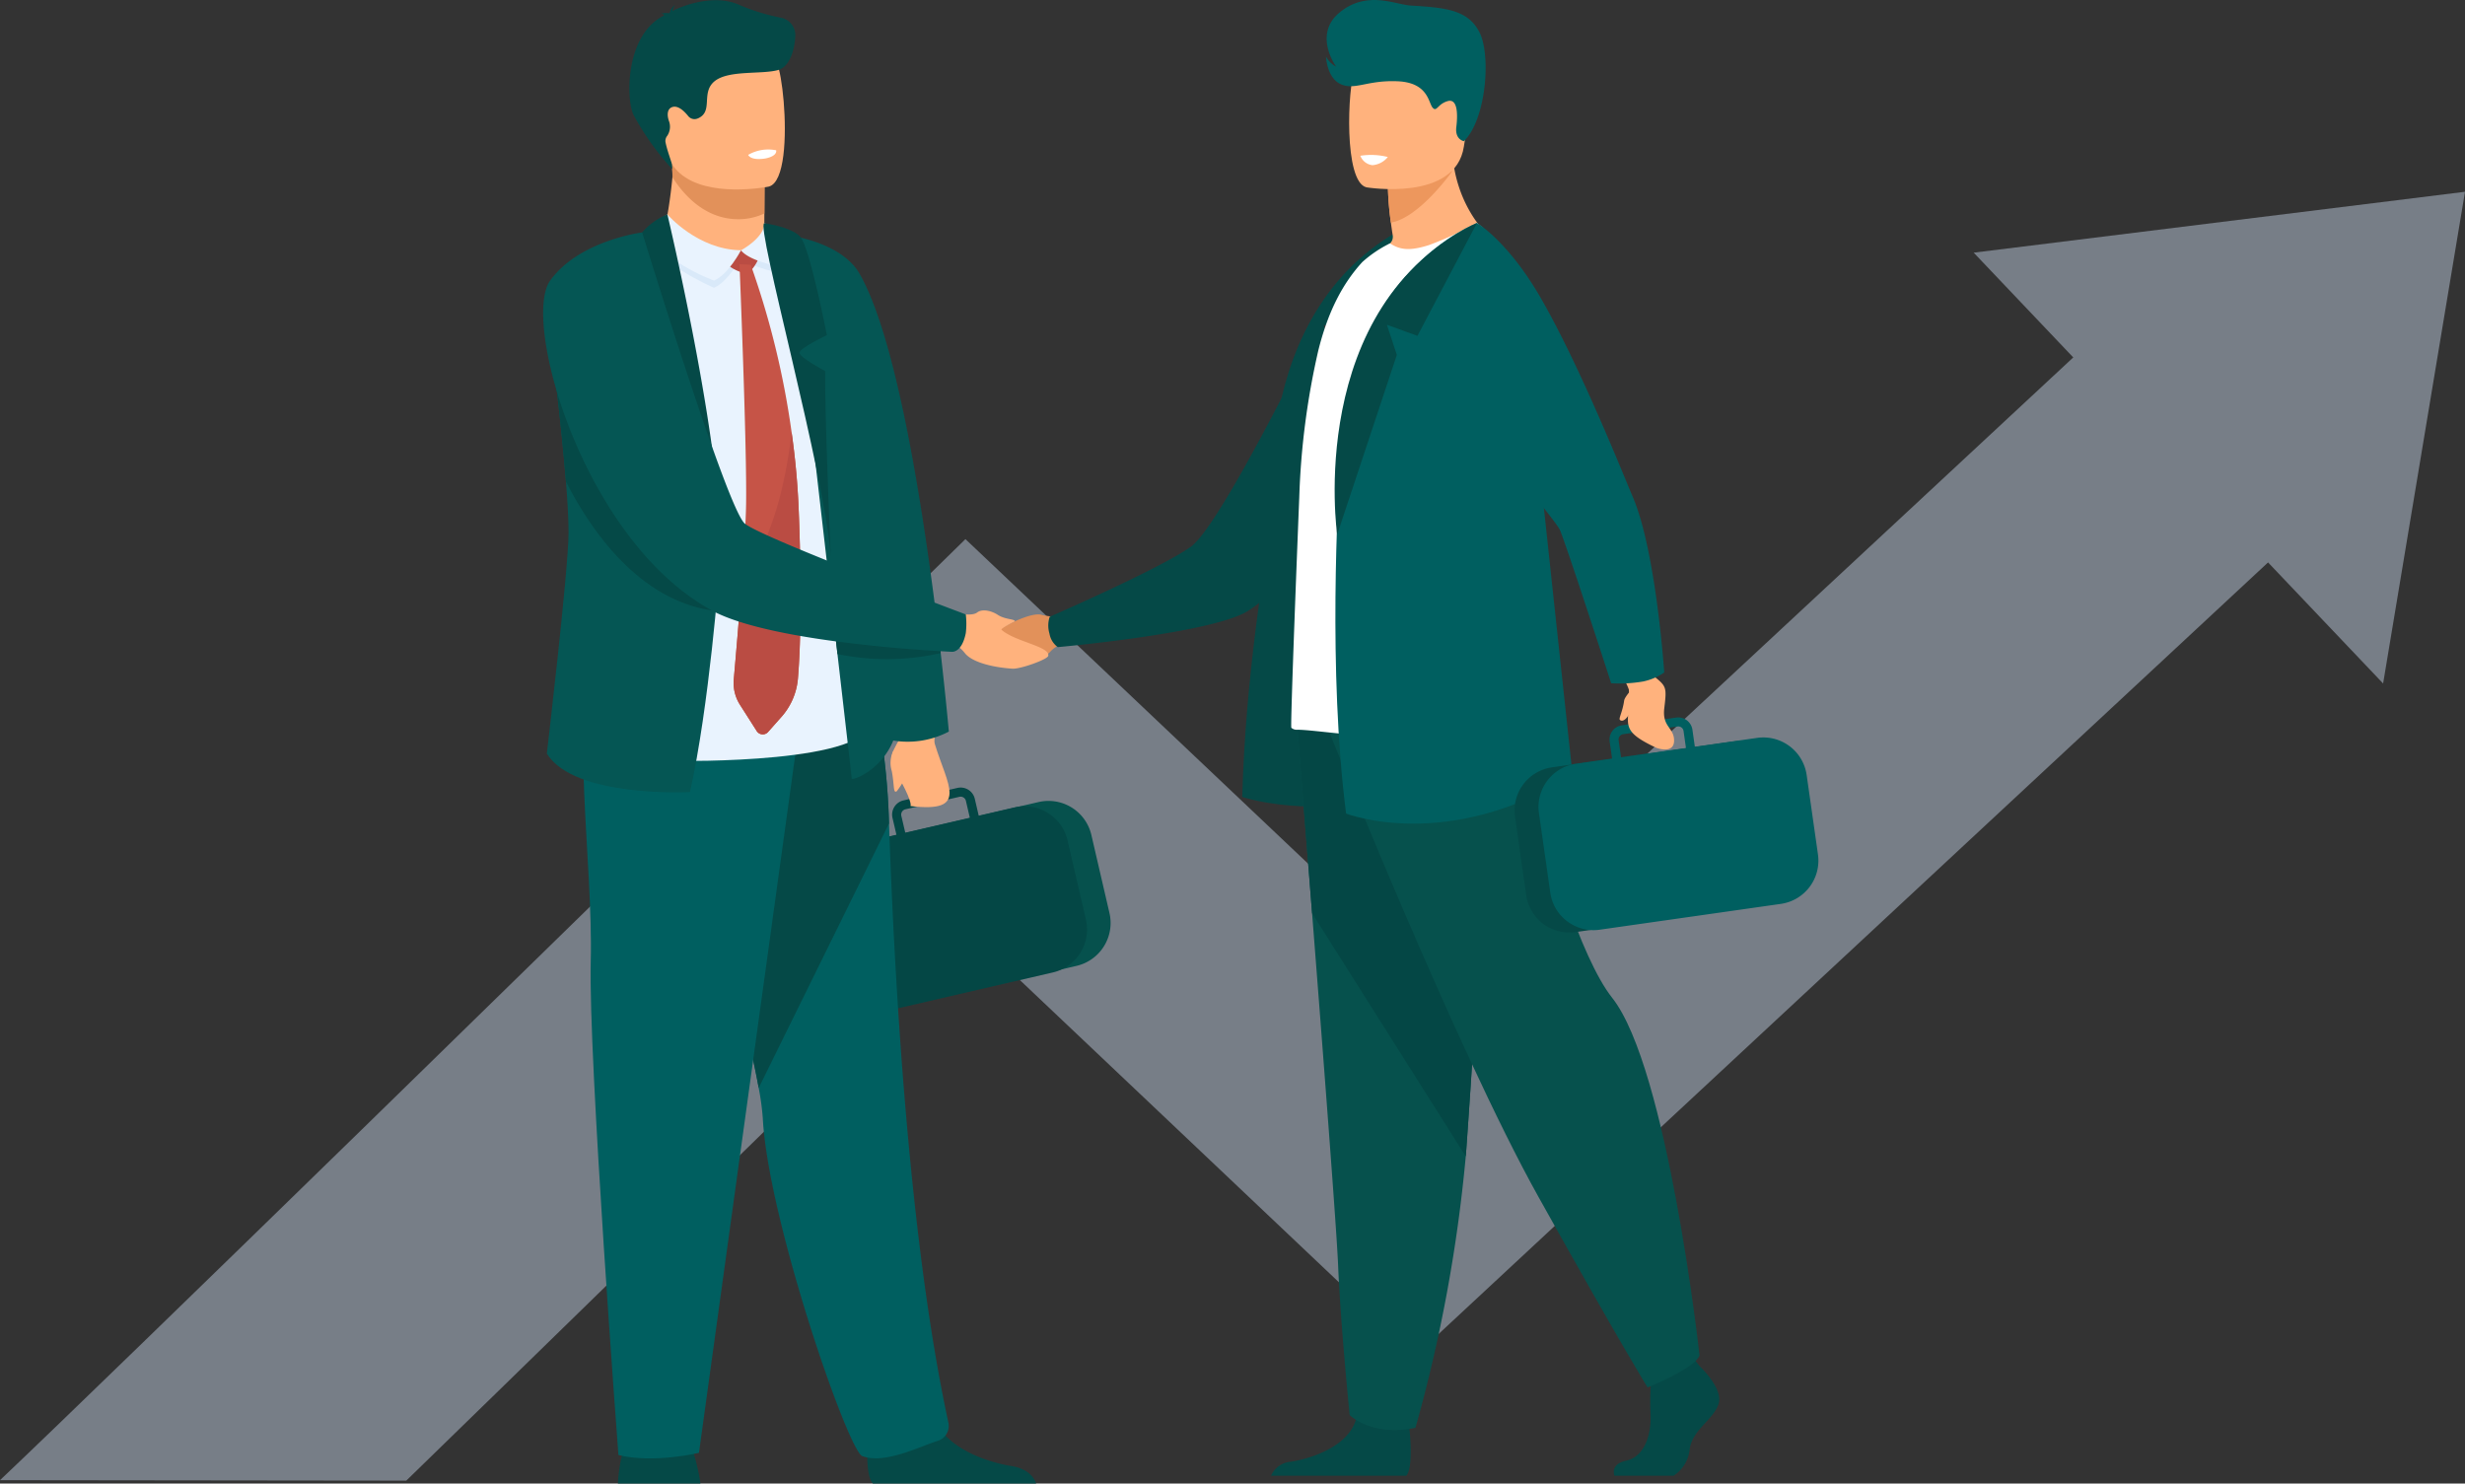 <svg xmlns="http://www.w3.org/2000/svg" width="323.085" height="194.439" viewBox="0 0 323.085 194.439">
  <rect x="0" y="0" width="323.085" height="194.439" fill="#333333" stroke="none"/>
  <g id="Group_5827" data-name="Group 5827" transform="translate(-689.614 -452.112)">
    <g id="Group_5819" data-name="Group 5819" transform="translate(689.614 477.246)" opacity="0.42">
      <g id="Group_5818" data-name="Group 5818" transform="translate(0 20.724)">
        <path id="Path_5463" data-name="Path 5463" d="M989.054,736.388,875.189,842.3l-58.62-55.52c-10.974,10.745-27.923,27.328-44.974,43.97-11.652,11.374-21.086,20.563-28.732,28l-53.249-.062c14.768-13.979,74.231-72.075,114.29-111.337l12.249-12,59.259,56.124,87-80.921Z" transform="translate(-689.614 -710.55)" fill="#d5e5fb"/>
      </g>
      <path id="Path_5464" data-name="Path 5464" d="M2147.483,601.739l53.663,56.467,10.732-64.447Z" transform="translate(-1888.793 -593.759)" fill="#d5e5fb"/>
    </g>
    <g id="Group_5822" data-name="Group 5822" transform="translate(816.724 452.112)">
      <g id="man" transform="translate(0 0)">
        <path id="Path_5465" data-name="Path 5465" d="M1647.349,616.784l-7.8,14.8-4-1.455,1.3,3.949-7.82,23.558S1624.7,627.7,1647.349,616.784Z" transform="translate(-1589.173 -587.564)" fill="#054947"/>
        <path id="Path_5466" data-name="Path 5466" d="M1616.648,690.524s-8.625,31.8-9.456,62.14c0,0,7.154,2.494,18.393.519C1636.881,751.2,1616.648,690.524,1616.648,690.524Z" transform="translate(-1571.483 -648.219)" fill="#054947"/>
        <path id="Path_5467" data-name="Path 5467" d="M1409.817,911.8c2.314-.043,5.574.243,6.651-.935a3.255,3.255,0,0,1,2.66-1.139l-.291-1.526-.349-1.823s-.131-.166-.606-.16a8.989,8.989,0,0,1-2.478-.214c-1.949-.7-9.705,3.951-9.444,5.24C1406.058,911.727,1408.831,911.822,1409.817,911.8Z" transform="translate(-1405.953 -825.406)" fill="#e2915a"/>
        <path id="Path_5468" data-name="Path 5468" d="M1499.815,687.01s-13.1,27.063-17.157,29.968-18.508,9.186-18.508,9.186a3.685,3.685,0,0,0-.028,2.218,2.758,2.758,0,0,0,1.087,1.76s20.209-1.8,24.907-4.729,15.058-14.581,15.058-14.581Z" transform="translate(-1453.677 -645.329)" fill="#054947"/>
        <g id="Group_5820" data-name="Group 5820" transform="translate(39.484 88.298)">
          <path id="Path_5469" data-name="Path 5469" d="M1881.72,1469.17h7.755a4.7,4.7,0,0,0,2.121-3.553c.379-2.5,3.179-3.861,3.785-5.9s-2.5-4.918-2.5-4.918l-.519-.669-.54-.694-5.147,1.212s-.128,1.226-.2,2.787a35.62,35.62,0,0,0-.023,3.57c.151,2.724-.762,5.658-3.183,6.189C1881.476,1467.581,1881.556,1468.643,1881.72,1469.17Z" transform="translate(-1836.716 -1364.052)" fill="#054947"/>
          <path id="Path_5470" data-name="Path 5470" d="M1628.466,1500.092H1646.2c.853-1.041.538-4.882.409-6.136-.027-.252-.045-.4-.045-.4s-6.056-4.844-6.888-1.135c-.025.117-.056.23-.09.342-1.048,3.469-5.748,5.046-8.463,5.485A3.075,3.075,0,0,0,1628.466,1500.092Z" transform="translate(-1628.466 -1394.974)" fill="#054947"/>
          <path id="Path_5471" data-name="Path 5471" d="M1647.509,976.9s.92,11.473,2,25.263c1.469,18.734,3.235,41.745,3.41,46.1.3,7.57,1.515,19.678,1.515,19.678s2.874,2.877,8.628,1.664a198.078,198.078,0,0,0,6.591-35.574c.023-.3.046-.6.068-.9,1.362-18.618,3.48-57.822,3.48-57.822Z" transform="translate(-1644.13 -970.774)" fill="#06514d"/>
          <path id="Path_5472" data-name="Path 5472" d="M1647.509,976.9s.92,11.473,2,25.263l20.143,31.873c.023-.3.046-.6.068-.9,1.362-18.618,3.48-57.822,3.48-57.822Z" transform="translate(-1644.13 -970.774)" fill="#044745"/>
          <path id="Path_5473" data-name="Path 5473" d="M1671.174,957.218s16.575,41.549,27.473,61.075,14.3,24.975,14.3,24.975,6.244-2.5,6.812-4.2c0,0-4.168-37.7-11.466-46.885-4.124-5.192-8.969-20.775-9.2-26.224s-1.476-16.234-1.476-16.234Z" transform="translate(-1663.596 -949.725)" fill="#06514d"/>
        </g>
        <path id="Path_5474" data-name="Path 5474" d="M1694.426,570.534c6.477,2.044,17.684-3.472,17.684-3.472s-5.972-4.482-5.659-13.8l-5.008,4.036-3.4,2.741a40.779,40.779,0,0,0,.386,4.448c.068.516.148,1.074.241,1.67a1.2,1.2,0,0,1-.544,1.208A15.316,15.316,0,0,0,1694.426,570.534Z" transform="translate(-1643.238 -535.314)" fill="#ffb27d"/>
        <path id="Path_5475" data-name="Path 5475" d="M1643.4,682.948a1.05,1.05,0,0,0,.681.259c2.432-.033,9.525,1.318,15.526.7a44.71,44.71,0,0,0,14.346-4.14c.639-.286,2.108-1.071,2.075-1.784-.021-.782-.1-1.915-.2-3.343a178.814,178.814,0,0,1-.355-23.35c.1-1.834.158-3.653.165-5.444.05-13.349-2.6-25.09-7.916-29.064a44.005,44.005,0,0,1-6.275,2.9c-2.515.8-3.811.642-5.115-.223a15.905,15.905,0,0,0-3.626,2.446c-2.513,2.74-4.476,6.377-5.773,11.6a99.4,99.4,0,0,0-2.494,19.224C1644.284,656.492,1643.241,682.818,1643.4,682.948Z" transform="translate(-1601.255 -587.564)" fill="#fff"/>
        <path id="Path_5476" data-name="Path 5476" d="M1701.688,638.84l-7.129-22.056s-17.117,6.455-17.909,30.625c-.312,5.508-1.633,28.078.757,46.783,0,0,13.336,5.2,29.684-5.057Z" transform="translate(-1628.086 -587.564)" fill="#005f60"/>
        <path id="Path_5477" data-name="Path 5477" d="M1714.8,578.3a40.749,40.749,0,0,0,.386,4.448c3.769-.647,8.045-6.739,8.045-6.739a12.012,12.012,0,0,0-5.029-.45Z" transform="translate(-1659.996 -553.571)" fill="#ed975d"/>
        <path id="Path_5478" data-name="Path 5478" d="M1688.438,501.015s11.666,1.938,12.761-5.345,3.338-11.938-4.064-13.484-9.27,1.016-10.227,3.358S1685.432,500.323,1688.438,501.015Z" transform="translate(-1636.441 -476.462)" fill="#ffb27d"/>
        <g id="Group_5821" data-name="Group 5821" transform="translate(71.401 94.027)">
          <path id="Path_5479" data-name="Path 5479" d="M1840.124,1021.105l-23.818,3.394a5.709,5.709,0,0,1-6.439-4.833l-1.471-10.322a5.71,5.71,0,0,1,4.833-6.439l23.818-3.394a5.71,5.71,0,0,1,6.44,4.833l1.471,10.322A5.71,5.71,0,0,1,1840.124,1021.105Z" transform="translate(-1808.339 -996.359)" fill="#054947"/>
          <path id="Path_5480" data-name="Path 5480" d="M1826.084,994.542l1.488,10.441a5.725,5.725,0,0,0,3.364,4.423,5.627,5.627,0,0,0,1.856.469h0a5.6,5.6,0,0,0,1.24-.039l23.776-3.389a5.73,5.73,0,0,0,4.851-6.463l-1.487-10.442a5.733,5.733,0,0,0-6.464-4.851l-8.187,1.167-.317-2.228a1.887,1.887,0,0,0-2.132-1.6l-.9.128-4.98.71-1.237.177a1.886,1.886,0,0,0-1.6,2.132l.317,2.228-4.743.675c-.188.027-.37.063-.55.107a0,0,0,0,1,0,0h0a5.735,5.735,0,0,0-3.946,3.447h0A5.667,5.667,0,0,0,1826.084,994.542Zm19.271-8.519-8.508,1.213-.317-2.228a.705.705,0,0,1,.6-.8l2.136-.3,3.919-.56,1.058-.15a.724.724,0,0,1,.212,0,.707.707,0,0,1,.585.6Z" transform="translate(-1822.889 -982.011)" fill="#005f60"/>
        </g>
        <path id="Path_5481" data-name="Path 5481" d="M1885.4,940.717a8.273,8.273,0,0,1,1.3,2.332c.336,4.513-1.726,5.137,3.612,7.643,0,0,2.279.869,2.318-.9s-1.581-1.8-1.285-4.275c.342-2.857.307-2.884-1.568-4.376l-1.241-2.052Z" transform="translate(-1800.321 -852.678)" fill="#ffb27d"/>
        <path id="Path_5482" data-name="Path 5482" d="M1770.448,676.88a18.3,18.3,0,0,1-4.191.233s-5.971-18.444-6.739-20.128-17.734-21.626-17.734-21.626l6.882-18.575s4.036,2.362,8.3,9.725c5.271,9.095,11.066,23.741,12.1,26.121,3.079,7.117,4.147,23.075,4.147,23.075A7.688,7.688,0,0,1,1770.448,676.88Z" transform="translate(-1682.193 -587.564)" fill="#005f60"/>
        <path id="Path_5483" data-name="Path 5483" d="M1687.146,470.618s-1.2-.2-1-1.849.191-3.8-1.15-3.4-1.407,1.475-1.958.848-.561-3.268-4.55-3.451-5.61,1.2-7.465.389-1.953-3.623-1.953-3.623a3.193,3.193,0,0,0,1.325,1.321s-3.095-4.233.488-7.135,7.236-1,9.31-.877c4.569.277,7.52.551,9.012,3.553S1690.078,467.728,1687.146,470.618Z" transform="translate(-1622.378 -452.112)" fill="#005f60"/>
        <path id="Path_5484" data-name="Path 5484" d="M1887.8,959.448s-1.2,1.255-1.281,1.778c-.244,1.677-.8,2.4-.523,2.584.583.379,1.356-.862,1.724-1.976A5.091,5.091,0,0,0,1887.8,959.448Z" transform="translate(-1800.749 -869.424)" fill="#ffb27d"/>
        <path id="Path_5485" data-name="Path 5485" d="M1694.105,616.784l-7.8,14.8-4-1.455,1.3,3.949-7.82,23.558S1671.458,627.7,1694.105,616.784Z" transform="translate(-1627.632 -587.564)" fill="#054947"/>
      </g>
      <path id="Path_5486" data-name="Path 5486" d="M1694.426,566.5a1.935,1.935,0,0,0,1.59,1.233,2.884,2.884,0,0,0,2.012-1.071A9.015,9.015,0,0,0,1694.426,566.5Z" transform="translate(-1643.238 -546.084)" fill="#fff"/>
    </g>
    <g id="Group_5826" data-name="Group 5826" transform="translate(760.806 452.131)">
      <g id="Group_5823" data-name="Group 5823" transform="translate(33.681 103.196)">
        <path id="Path_5487" data-name="Path 5487" d="M1307.677,1070.757l23.686-5.488a5.771,5.771,0,0,0,4.307-6.9l-2.378-10.265a5.771,5.771,0,0,0-6.9-4.307l-23.686,5.488a5.771,5.771,0,0,0-4.306,6.9l2.378,10.265A5.771,5.771,0,0,0,1307.677,1070.757Z" transform="translate(-1295.122 -1041.897)" fill="#06514d"/>
        <path id="Path_5488" data-name="Path 5488" d="M1314.292,1038.1h0a5.8,5.8,0,0,0-4.976-1.809h0a0,0,0,0,1,0,0c-.185.025-.37.057-.557.1l-4.716,1.094-.514-2.215a1.906,1.906,0,0,0-2.286-1.426l-1.23.284-4.952,1.147-.893.207a1.908,1.908,0,0,0-1.426,2.286l.514,2.215-8.141,1.886a5.793,5.793,0,0,0-4.323,6.929l2.407,10.384a5.791,5.791,0,0,0,6.928,4.321l23.644-5.477a5.641,5.641,0,0,0,1.183-.415h0a5.679,5.679,0,0,0,1.578-1.118,5.787,5.787,0,0,0,1.557-5.4l-2.405-10.383A5.726,5.726,0,0,0,1314.292,1038.1Zm-20.393-.6a.713.713,0,0,1,.335-.774.739.739,0,0,1,.2-.08l1.052-.244,3.9-.9,2.125-.492a.711.711,0,0,1,.853.531l.514,2.215-8.461,1.959Z" transform="translate(-1280.636 -1033.791)" fill="#044745"/>
      </g>
      <path id="Path_5489" data-name="Path 5489" d="M1354.432,980.5s-.715,2.537-.47,3.346c1.664,5.478,4.541,9.062-3.193,8.137,0,0,.32-.317-1.161-3.1-1.708-3.215-1.679-3.262-.148-5.879l.528-2.989Z" transform="translate(-1302.629 -886.361)" fill="#ffb27d"/>
      <path id="Path_5490" data-name="Path 5490" d="M1397.889,910.621c-2.335-.142-5.181-.753-6.219-1.987a5.746,5.746,0,0,0-2.35-1.776l.358-1.529.43-1.826s.14-.162.619-.136c0,0,1.831.414,2.511-.111s1.923-.205,2.688.3c.974.647,2.288.542,2.256.859,0,0-1.93.949-1.75,1.109,1.767,1.569,6.423,2.193,6.121,3.419C1402.434,909.429,1398.884,910.682,1397.889,910.621Z" transform="translate(-1336.355 -823.001)" fill="#ffb27d"/>
      <path id="Path_5491" data-name="Path 5491" d="M1192.489,575.87l-.007,1.269s.346,3.97-4.542,4.549-8.9.5-8.764-2.558a64.693,64.693,0,0,0,1.262-8.016,13.788,13.788,0,0,0-.174-2.377l9.472-.189,2.79.456Z" transform="translate(-1163.495 -547.906)" fill="#ffb27d"/>
      <path id="Path_5492" data-name="Path 5492" d="M1197.584,569l-.036,6.866a8.011,8.011,0,0,1-3.414.753c-4.353,0-7.167-3.192-8.638-5.509a13.788,13.788,0,0,0-.174-2.377l9.472-.189Z" transform="translate(-1168.554 -547.906)" fill="#e2915a"/>
      <path id="Path_5493" data-name="Path 5493" d="M1174.058,491.974c1.1,5.915,8.731,5.72,12.029,5.349.928-.1,1.512-.222,1.512-.222,1.047-.28,1.63-1.928,1.9-4.087.538-4.273-.142-10.546-.863-12.15-1.087-2.414-3.133-5.025-10.818-3.141S1172.648,484.4,1174.058,491.974Z" transform="translate(-1158.016 -472.667)" fill="#ffb27d"/>
      <path id="Path_5494" data-name="Path 5494" d="M1146.04,1517.189h10.814a26.153,26.153,0,0,0-.863-3.882,11.008,11.008,0,0,0-.613-1.558c-1.052-2.1-7.732-.764-7.732-.764a5.147,5.147,0,0,0-1.1,2.563A21.525,21.525,0,0,0,1146.04,1517.189Z" transform="translate(-1136.242 -1322.77)" fill="#054947"/>
      <path id="Path_5495" data-name="Path 5495" d="M1330.185,1493.372c.03,1.471.215,2.864.748,3.413h21.391c-.271-.774-1.042-1.938-3.238-2.294-2.5-.4-6.385-1.605-8.656-4.006a6.443,6.443,0,0,1-1.676-3.035c-1.006-4.481-8.321,1.373-8.321,1.373A36.184,36.184,0,0,0,1330.185,1493.372Z" transform="translate(-1287.708 -1302.366)" fill="#054947"/>
      <path id="Path_5496" data-name="Path 5496" d="M1200.181,1002.782a33.716,33.716,0,0,1,.537,3.951c.68,13.264,11.165,43.592,13.041,44.3,2.9,1.1,7.472-1.233,9.863-1.994a2.051,2.051,0,0,0,1.439-2.329c-5.192-23.871-7.1-58.245-7.8-78.6a92.325,92.325,0,0,0-2.11-17.331s-25.573-6.823-25.725,1.808C1189.3,960.228,1197.9,990.182,1200.181,1002.782Z" transform="translate(-1171.932 -860.21)" fill="#005f60"/>
      <path id="Path_5497" data-name="Path 5497" d="M1200.181,1002.782l17.084-34.669a92.325,92.325,0,0,0-2.11-17.331s-25.573-6.823-25.725,1.808C1189.3,960.228,1197.9,990.182,1200.181,1002.782Z" transform="translate(-1171.932 -860.21)" fill="#054947"/>
      <path id="Path_5498" data-name="Path 5498" d="M1149.113,958.561l-13.519,97.983s-5.937,1.431-10.555.286c0,0-3.958-52.111-3.628-64.71s-2.841-33.711.724-36.039S1149.113,958.561,1149.113,958.561Z" transform="translate(-1115.174 -866.15)" fill="#005f60"/>
      <path id="Path_5499" data-name="Path 5499" d="M1174.11,461.343c-2.112.665-6.577-.014-8.444,1.5s-.088,4-2.222,4.889l-.008,0a1.054,1.054,0,0,1-1.226-.307c-.591-.738-1.408-1.473-2.156-1.168-.613.251-.644,1.043-.374,1.813a2.143,2.143,0,0,1-.229,1.937,1.057,1.057,0,0,0-.232.78c.177.976.662,2.246.84,2.9l.049.681a35.058,35.058,0,0,1-5.08-7.124c-1.033-2.234-1.012-10.584,4.041-13.025a.169.169,0,0,1-.048-.054c-.109-.2-.414-.151-.414-.151a2.279,2.279,0,0,1,1.109-.072c-.015-.01.013-.042.073-.088a1.783,1.783,0,0,1,.683-1.012,1.983,1.983,0,0,0-.324.8c1.328-.7,5.412-2.249,8.651-.84a26.989,26.989,0,0,0,5.563,1.723,2.32,2.32,0,0,1,1.878,2.363C1176.181,458.485,1175.622,460.792,1174.11,461.343Z" transform="translate(-1143.192 -452.221)" fill="#054947"/>
      <path id="Path_5500" data-name="Path 5500" d="M1172.693,637.778l3.113,66.784s25.978.424,25.236-5.454-9.364-59.285-9.364-59.285" transform="translate(-1158.166 -604.852)" fill="#e9f3fe"/>
      <path id="Path_5501" data-name="Path 5501" d="M1116.146,668.1s-1.319,17.837-3.852,29.036c0,0-15.16.8-18.758-5.049,0,0,2.848-24.1,2.848-28.984,0-1.718-.132-4.054-.342-6.664-.315-3.955-.8-8.536-1.269-12.526-.645-5.557-1.237-9.974-1.237-9.974l12.5-10.157Z" transform="translate(-1093.056 -593.34)" fill="#055654"/>
      <path id="Path_5502" data-name="Path 5502" d="M1285.033,689.826A11.665,11.665,0,0,1,1277.75,691c-1.621,3.976-5.445,5.327-5.445,4.967,0-.044-.858-7.509-1.872-16.306-.1-.879-.2-1.771-.305-2.669-.008-.077-.019-.154-.027-.231-.17-1.474-.341-2.964-.513-4.448-1.22-10.595-2.392-20.751-2.392-20.751-2.658-16.273-4.909-27.028-4.909-27.028,5.672.59,9.5,2.61,11.025,5.256,4.526,7.845,7.8,27.469,9.724,42.158,0,.037.008.075.015.112.331,2.536.622,4.923.869,7.075.017.135.031.268.046.4C1284.671,685.692,1285.033,689.826,1285.033,689.826Z" transform="translate(-1231.861 -593.961)" fill="#055654"/>
      <path id="Path_5503" data-name="Path 5503" d="M1253.253,624.544" transform="translate(-1224.431 -593.966)" fill="#005f60"/>
      <path id="Path_5504" data-name="Path 5504" d="M1242.262,563.234s.247.763,2.172.484c0,0,1.617-.234,1.5-1.084A5.245,5.245,0,0,0,1242.262,563.234Z" transform="translate(-1215.39 -542.955)" fill="#fff"/>
      <g id="Group_5825" data-name="Group 5825" transform="translate(13.79 28.083)">
        <path id="Path_5505" data-name="Path 5505" d="M1168.542,616.3c-.031-.637,2.987-1.518,2.987-1.518s3.455,4.791,9.148,4.874c0,0-1.622,3.157-3.534,3.975C1177.143,623.626,1168.73,620.08,1168.542,616.3Z" transform="translate(-1168.542 -614.016)" fill="#d9e9f9"/>
        <path id="Path_5506" data-name="Path 5506" d="M1236.933,624.208s3.016-1.788,3.026-3.726c0,0,1.948-.244,2.8.7,0,0,.715,3.322-.233,5.251C1242.524,626.434,1238.181,625.772,1236.933,624.208Z" transform="translate(-1224.797 -618.685)" fill="#d9e9f9"/>
        <path id="Path_5507" data-name="Path 5507" d="M1224.6,635.448l4.089-.98a.62.62,0,0,1,.52.713,5.205,5.205,0,0,1-1.655,2.768C1227.051,638.1,1223.634,636.8,1224.6,635.448Z" transform="translate(-1214.513 -630.212)" fill="#ba4c43"/>
        <path id="Path_5508" data-name="Path 5508" d="M1171.226,612.436c-.032-.637,2.012-1.951,2.012-1.951s3.954,4.622,9.647,4.7c0,0-1.622,3.157-3.534,3.975C1179.351,619.166,1171.414,616.221,1171.226,612.436Z" transform="translate(-1170.75 -610.486)" fill="#e9f3fe"/>
        <path id="Path_5509" data-name="Path 5509" d="M1236.933,620.52s3.05-1.617,3.061-3.555a9.745,9.745,0,0,1,2.692,1.755,5.6,5.6,0,0,1-.161,4.026S1238.181,622.084,1236.933,620.52Z" transform="translate(-1224.797 -615.815)" fill="#e9f3fe"/>
        <g id="Group_5824" data-name="Group 5824" transform="translate(11.176 6.516)">
          <path id="Path_5510" data-name="Path 5510" d="M1239.962,701.4a8.676,8.676,0,0,1-2.057,5.022l-1.832,2.068a.935.935,0,0,1-1.552-.134l-2.212-3.469a5.33,5.33,0,0,1-.761-3.3c.236-2.647.676-7.748,1.037-12.67.293-3.988.535-7.862.573-10.217.122-7.521-.863-31.487-.863-31.487l1.47.077a110.728,110.728,0,0,1,5.353,21.908c.442,3.112.774,6.427.921,9.861C1240.038,679.053,1240.673,692.74,1239.962,701.4Z" transform="translate(-1231.527 -647.207)" fill="#c65447"/>
          <path id="Path_5511" data-name="Path 5511" d="M1239.962,803.307a8.675,8.675,0,0,1-2.057,5.021l-1.832,2.068a.935.935,0,0,1-1.552-.134l-2.212-3.469a5.33,5.33,0,0,1-.761-3.3c.236-2.647.676-7.748,1.037-12.67,4.118-5.645,5.84-13.4,6.532-19.719.442,3.112.774,6.427.921,9.862C1240.038,780.965,1240.673,794.652,1239.962,803.307Z" transform="translate(-1231.527 -749.118)" fill="#ba4c43"/>
        </g>
      </g>
      <path id="Path_5512" data-name="Path 5512" d="M1160.853,610.486s8.1,33.911,6.808,46.685c0,0-2.977-13.651-10.141-24.832,0,0,2.615-2.3,2.472-3.147a8.952,8.952,0,0,0-3.823-.188s.208-14.617,1.382-16.162A8.553,8.553,0,0,1,1160.853,610.486Z" transform="translate(-1144.574 -582.403)" fill="#054947"/>
      <path id="Path_5513" data-name="Path 5513" d="M1253.673,616.965c-1.214.1,8.024,33.137,8.708,43.727,0,0-.812-18.9-.732-24.344,0,0-3.362-1.78-3.362-2.4s3.587-2.313,3.587-2.313-2.272-11.638-3.511-12.921S1253.673,616.965,1253.673,616.965Z" transform="translate(-1224.686 -587.732)" fill="#054947"/>
      <path id="Path_5514" data-name="Path 5514" d="M1347.974,1006.681a3.6,3.6,0,0,0-.2,2.665c.357,1.906.16,2.958.653,2.629a11.449,11.449,0,0,0,1.512-2.618Z" transform="translate(-1302.078 -908.295)" fill="#ffb27d"/>
      <path id="Path_5515" data-name="Path 5515" d="M1120.892,737.476c-9.426-1.407-15.729-10.216-19.114-16.886-.315-3.955-.8-8.536-1.269-12.526l2.205-6.292Z" transform="translate(-1098.791 -657.49)" fill="#054947"/>
      <path id="Path_5516" data-name="Path 5516" d="M1320.188,911a31.8,31.8,0,0,1-13.531.127c-.1-.879-.2-1.771-.305-2.669-.009-.077-.019-.154-.027-.231q.293-1.147.588-2.295c3.373,1.208,10.911,3.853,13.23,4.668C1320.159,910.738,1320.174,910.871,1320.188,911Z" transform="translate(-1268.085 -825.426)" fill="#054947"/>
      <path id="Path_5517" data-name="Path 5517" d="M1103.8,623.766s-8.283,1.046-12.063,6.323,4.338,34.018,21.188,43.222c8.105,4.427,31.493,5.424,31.493,5.424s1.286.129,1.8-2.459a10.358,10.358,0,0,0,0-2.441s-26.622-9.982-28.962-11.9S1103.8,623.766,1103.8,623.766Z" transform="translate(-1090.824 -593.326)" fill="#055654"/>
    </g>
  </g>
</svg>
